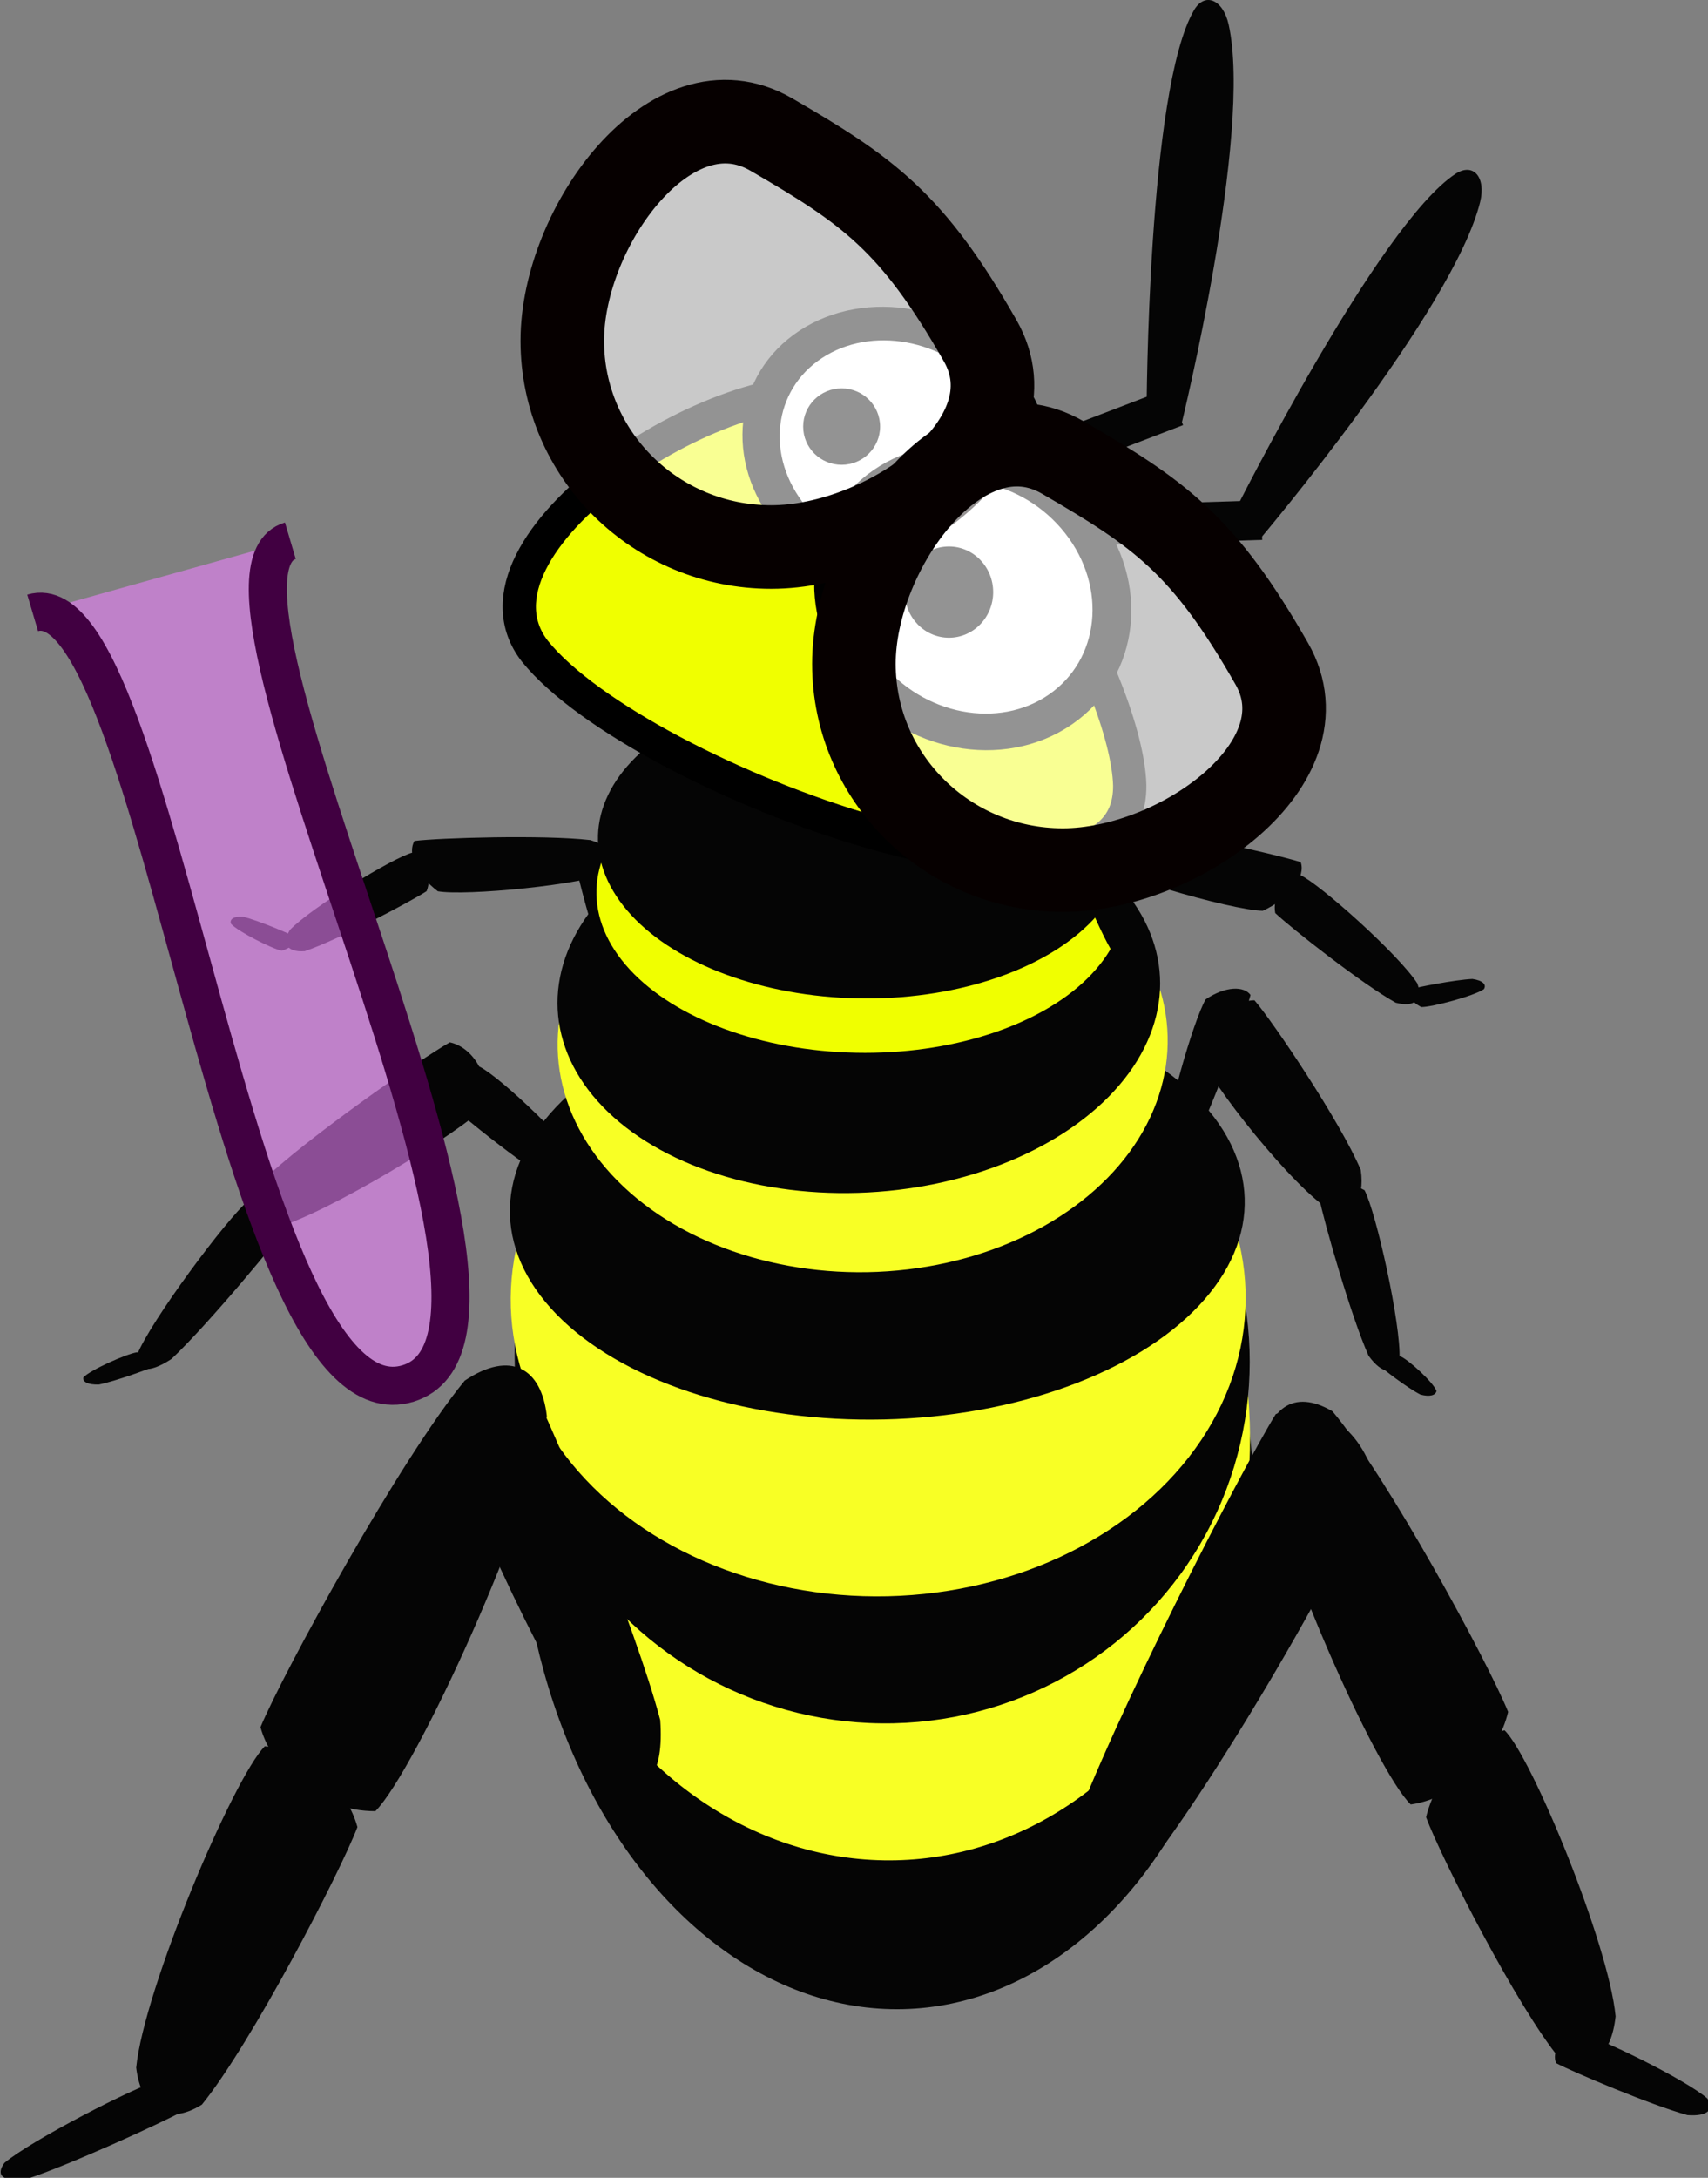 <?xml version="1.0" encoding="UTF-8" standalone="no"?>
<!-- Created with Inkscape (http://www.inkscape.org/) -->

<svg
   width="204.985"
   height="261.294"
   viewBox="0 0 54.236 69.134"
   version="1.1"
   id="svg5"
   inkscape:version="1.1 (c68e22c387, 2021-05-23)"
   sodipodi:docname="bee-friend-scientist.svg"
   xmlns:inkscape="http://www.inkscape.org/namespaces/inkscape"
   xmlns:sodipodi="http://sodipodi.sourceforge.net/DTD/sodipodi-0.dtd"
   xmlns:xlink="http://www.w3.org/1999/xlink"
   xmlns="http://www.w3.org/2000/svg"
   xmlns:svg="http://www.w3.org/2000/svg">
  <rect x="0" y="0" width="54.236" height="69.134" fill="#808080" stroke="none"/>
  <sodipodi:namedview
     id="namedview7"
     pagecolor="#505050"
     bordercolor="#ffffff"
     borderopacity="1"
     inkscape:pageshadow="0"
     inkscape:pageopacity="0"
     inkscape:pagecheckerboard="1"
     inkscape:document-units="mm"
     showgrid="false"
     inkscape:snap-global="false"
     inkscape:zoom="1.5287038"
     inkscape:cx="108.26166"
     inkscape:cy="29.109629"
     inkscape:window-width="1920"
     inkscape:window-height="1017"
     inkscape:window-x="1272"
     inkscape:window-y="-8"
     inkscape:window-maximized="1"
     inkscape:current-layer="layer1"
     fit-margin-top="0"
     fit-margin-left="0"
     fit-margin-right="0"
     fit-margin-bottom="0"
     units="px" />
  <defs
     id="defs2" />
  <g
     inkscape:label="Layer 1"
     inkscape:groupmode="layer"
     id="layer1"
     transform="translate(-51.357,-77.466)">
    <path
       id="path18130"
       style="fill:#050505;stroke-width:0.053;stroke-linejoin:bevel"
       d="m 71.231,108.153 c -0.115,0.334 -0.375,0.345 -0.67,-0.074 -0.358,-0.848 -0.894,-2.911 -0.98,-3.422 0.156,-0.271 0.569,-0.386 0.993,-0.152 0.239,0.473 0.716,2.902 0.657,3.647 z"
       sodipodi:nodetypes="ccccc"
       inkscape:transform-center-x="0.38550585"
       inkscape:transform-center-y="-1.2615546" />
    <path
       id="path18132"
       style="fill:#050505;stroke-width:0.084;stroke-linejoin:bevel"
       d="m 70.842,105.133 c 0.343,-0.328 0.11,-0.732 -0.74,-1 -1.494,-0.171 -4.808,-0.07 -5.584,0.028 -0.219,0.362 0.02,1.05 0.742,1.598 0.872,0.156 4.626,-0.201 5.582,-0.626 z"
       sodipodi:nodetypes="ccccc"
       inkscape:transform-center-x="3.0769807"
       inkscape:transform-center-y="-2.7319756" />
    <path
       id="path18134"
       style="fill:#050505;stroke-width:0.066;stroke-linejoin:bevel"
       d="m 60.561,106.988 c -0.251,0.418 -0.106,0.713 0.472,0.673 1.028,-0.345 3.328,-1.554 3.87,-1.905 0.167,-0.408 0.029,-0.962 -0.449,-1.224 -0.598,0.15 -3.213,1.742 -3.893,2.456 z"
       sodipodi:nodetypes="ccccc"
       inkscape:transform-center-x="8.087388"
       inkscape:transform-center-y="-1.5530644" />
    <path
       id="path18136"
       style="fill:#050505;stroke-width:0.028;stroke-linejoin:bevel"
       d="m 58.693,106.794 c -0.055,-0.144 0.078,-0.245 0.379,-0.23 0.482,0.121 1.479,0.54 1.701,0.662 0.012,0.141 -0.166,0.33 -0.47,0.42 -0.29,-0.053 -1.382,-0.605 -1.61,-0.852 z"
       sodipodi:nodetypes="ccccc"
       inkscape:transform-center-x="11.066879"
       inkscape:transform-center-y="-0.54684219" />
    <use
       x="0"
       y="0"
       xlink:href="#rect76516"
       id="use78163"
       transform="rotate(-19.187,79.401,100.215)"
       width="100%"
       height="100%" />
    <rect
       style="fill:#050505;fill-opacity:1;stroke:none;stroke-width:2.238;stroke-linecap:round;stroke-linejoin:round;stroke-miterlimit:4;stroke-dasharray:none;stroke-opacity:1;paint-order:stroke fill markers"
       id="rect76516"
       width="1.254"
       height="6.395"
       x="-97.346"
       y="-88.419"
       transform="matrix(-0.031,-1,-1,0.031,0,0)" />
    <path
       id="path117403-5"
       style="fill:#050505;stroke-width:1.041;stroke-linecap:round;stroke-linejoin:round"
       d="m 88.864,90.97 -1.098,-0.458 c 0,0 0.026,-10.195 1.507,-12.725 0.341,-0.582 0.921,-0.34 1.098,0.458 0.771,3.469 -1.507,12.725 -1.507,12.725 z"
       sodipodi:nodetypes="ccaac"
       inkscape:transform-center-x="-0.72608053"
       inkscape:transform-center-y="-5.8070372" />
    <path
       id="path22857-2"
       style="fill:#050505;stroke-width:1.041;stroke-linecap:round;stroke-linejoin:round"
       d="M 91.341,94.607 90.561,93.708 c 0,0 4.562,-9.117 7.015,-10.724 0.564,-0.369 0.976,0.106 0.78,0.899 -0.854,3.449 -7.015,10.724 -7.015,10.724 z"
       sodipodi:nodetypes="ccaac"
       inkscape:transform-center-x="-3.1617871"
       inkscape:transform-center-y="-5.0069479" />
    <g
       id="g4846"
       transform="matrix(-0.033,-1.03,-1.087,0.025,216.753,201.104)">
      <ellipse
         style="fill:#050505;fill-opacity:1;stroke-width:0.277;stroke-linejoin:bevel"
         id="path846"
         cx="76.773"
         cy="123.923"
         rx="15.65"
         ry="10.731" />
      <ellipse
         style="fill:#f8ff25;fill-opacity:1;stroke-width:0.254;stroke-linejoin:bevel"
         id="ellipse1398"
         cx="78.945"
         cy="123.984"
         rx="13.233"
         ry="10.731" />
      <ellipse
         style="fill:#050505;fill-opacity:1;stroke-width:0.234;stroke-linejoin:bevel"
         id="ellipse1840"
         cx="81.178"
         cy="123.923"
         rx="11.245"
         ry="10.731" />
      <ellipse
         style="fill:#f8ff25;fill-opacity:1;stroke-width:0.212;stroke-linejoin:bevel"
         id="ellipse1842"
         cx="83.014"
         cy="123.984"
         rx="9.164"
         ry="10.731" />
      <ellipse
         style="fill:#050505;fill-opacity:1;stroke-width:0.179;stroke-linejoin:bevel"
         id="ellipse1844"
         cx="85.86"
         cy="123.923"
         rx="6.563"
         ry="10.731" />
    </g>
    <g
       id="g4839"
       transform="matrix(-0.189,-0.951,-0.984,0.117,219.161,194.812)">
      <ellipse
         style="fill:#f8ff25;fill-opacity:1;stroke-width:0.183;stroke-linejoin:bevel"
         id="ellipse4835"
         cx="103.697"
         cy="122.777"
         rx="7.573"
         ry="9.735" />
      <ellipse
         style="fill:#050505;fill-opacity:1;stroke-width:0.17;stroke-linejoin:bevel"
         id="ellipse4833"
         cx="105.319"
         cy="122.589"
         rx="6.563"
         ry="9.641" />
    </g>
    <g
       id="g85882"
       transform="matrix(-0.341,-0.519,-0.654,0.388,157.951,89.085)">
      <path
         id="path17998"
         style="fill:#050505;stroke-width:0.169;stroke-linejoin:bevel"
         d="m 42.56,127.442 c 0.649,0.829 1.601,0.706 2.388,-0.592 0.72,-2.489 1.251,-8.348 1.212,-9.771 -0.755,-0.637 -2.335,-0.702 -3.716,0.176 -0.545,1.413 -0.609,8.219 0.117,10.188 z"
         sodipodi:nodetypes="ccccc"
         inkscape:transform-center-x="-5.9216015"
         inkscape:transform-center-y="6.3596616" />
      <path
         id="path18103"
         style="fill:#050505;stroke-width:0.12;stroke-linejoin:bevel"
         d="m 40.56,135.195 c -0.663,0.422 -1.13,0.056 -1.065,-1.127 0.549,-2.039 2.47,-6.504 3.028,-7.539 0.647,-0.251 1.524,0.159 1.938,1.205 -0.239,1.197 -2.768,6.223 -3.901,7.461 z"
         sodipodi:nodetypes="ccccc"
         inkscape:transform-center-x="-3.8035261"
         inkscape:transform-center-y="14.988236" />
      <path
         id="path18107"
         style="fill:#050505;stroke-width:0.108;stroke-linejoin:bevel"
         d="m 36.962,115.306 c -0.552,0.27 -0.393,0.844 0.604,1.479 1.852,0.755 6.127,1.85 7.153,2.017 0.405,-0.357 0.335,-1.275 -0.401,-2.202 -1.061,-0.508 -5.987,-1.456 -7.356,-1.294 z"
         sodipodi:nodetypes="ccccc"
         inkscape:transform-center-x="-2.6349061"
         inkscape:transform-center-y="1.1216943" />
      <path
         id="path18118"
         style="fill:#050505;stroke-width:0.044;stroke-linejoin:bevel"
         d="m 40.984,137.571 c -0.164,0.136 -0.446,0.011 -0.719,-0.381 -0.291,-0.674 -0.637,-2.144 -0.671,-2.485 0.201,-0.079 0.662,0.063 1.095,0.413 0.205,0.396 0.444,2.049 0.295,2.453 z"
         sodipodi:nodetypes="ccccc"
         inkscape:transform-center-x="-2.1402528"
         inkscape:transform-center-y="20.23132" />
    </g>
    <g
       id="g14903"
       transform="matrix(0.103,-0.734,-1.111,-0.066,203.851,190.139)">
      <ellipse
         style="fill:#f0ff00;fill-opacity:1;stroke-width:0.308;stroke-linejoin:bevel"
         id="path9417"
         cx="103.803"
         cy="122.279"
         rx="6.793"
         ry="7.529" />
      <ellipse
         style="fill:#050505;fill-opacity:1;stroke-width:0.308;stroke-linejoin:bevel"
         id="ellipse11237"
         cx="106.139"
         cy="122.452"
         rx="6.793"
         ry="7.529" />
    </g>
    <g
       id="g18545"
       transform="matrix(-0.575,0.37,0.312,0.536,98.921,9.877)">
      <g
         id="g18541"
         transform="translate(2.942,-12.115)">
        <path
           id="path18535"
           style="fill:#050505;stroke-width:0.167;stroke-linejoin:bevel"
           d="m 81.84,151.408 c -0.729,0.762 -1.6,0.499 -2.144,-0.954 -0.307,-2.671 0.059,-8.791 0.305,-10.253 0.799,-0.549 2.285,-0.388 3.446,0.715 0.301,1.536 -0.64,8.566 -1.608,10.492 z"
           sodipodi:nodetypes="ccccc" />
        <path
           id="path18537"
           style="fill:#050505;stroke-width:0.119;stroke-linejoin:bevel"
           d="m 82.568,159.692 c 0.557,0.531 1.047,0.221 1.16,-1.009 -0.213,-2.183 -1.351,-7.063 -1.72,-8.212 -0.568,-0.351 -1.447,-0.054 -1.988,0.964 0.047,1.269 1.671,6.817 2.548,8.257 z"
           sodipodi:nodetypes="ccccc" />
        <path
           id="path18539"
           style="fill:#050505;stroke-width:0.108;stroke-linejoin:bevel"
           d="m 87.036,144.091 c 0.102,0.627 -0.425,0.858 -1.466,0.431 -1.611,-1.06 -4.834,-3.915 -5.534,-4.661 0.046,-0.561 0.786,-1.081 1.904,-1.055 0.981,0.56 4.455,4.047 5.096,5.285 z"
           sodipodi:nodetypes="ccccc" />
      </g>
      <path
         id="path18543"
         style="fill:#050505;stroke-width:0.044;stroke-linejoin:bevel"
         d="m 84.765,149.967 c 0.133,0.164 0.415,0.076 0.728,-0.29 0.371,-0.653 0.91,-2.12 0.992,-2.467 -0.176,-0.11 -0.628,-0.03 -1.084,0.268 -0.25,0.379 -0.716,2.05 -0.636,2.488 z"
         sodipodi:nodetypes="ccccc"
         inkscape:transform-center-x="-1.9038462"
         inkscape:transform-center-y="-1.125" />
    </g>
    <path
       id="ellipse4848"
       style="fill:#f0ff00;stroke:#000000;stroke-width:1.057;stroke-linejoin:bevel;stroke-miterlimit:4;stroke-dasharray:none;stroke-opacity:1"
       d="m 87.23,102.391 c -0.082,-3.113 -4.348,-11.41 -9.107,-12.41 -3.851,-0.81 -12.412,4.752 -9.784,8.154 3.345,4.15 18.962,9.786 18.891,4.257 z"
       sodipodi:nodetypes="cscc" />
    <ellipse
       style="fill:#ffffff;fill-opacity:1;stroke:#000000;stroke-width:1.125;stroke-linejoin:bevel;stroke-miterlimit:4;stroke-dasharray:none;stroke-opacity:1"
       id="ellipse8628"
       cx="-3.322"
       cy="121.116"
       rx="3.973"
       ry="4.251"
       transform="matrix(-0.836,0.549,0.636,0.772,0,0)" />
    <use
       x="0"
       y="0"
       xlink:href="#path66792"
       id="use66962"
       transform="matrix(0.87,0,0,0.838,7.186,10.34)"
       width="100%"
       height="100%" />
    <ellipse
       style="fill:#ffffff;fill-opacity:1;stroke:#000000;stroke-width:1.197;stroke-linejoin:bevel;stroke-miterlimit:4;stroke-dasharray:none;stroke-opacity:1"
       id="ellipse18455"
       cx="-5.24"
       cy="126.31"
       rx="4.164"
       ry="4.522"
       transform="matrix(-0.823,0.569,0.617,0.787,0,0)" />
    <use
       x="0"
       y="0"
       xlink:href="#path124243"
       id="use129559"
       transform="translate(-9.26,-10.255)"
       width="100%"
       height="100%" />
    <ellipse
       style="fill:#000000;fill-opacity:1;stroke:none;stroke-width:2.611;stroke-linecap:round;stroke-linejoin:round;stroke-opacity:1;paint-order:stroke fill markers"
       id="path66792"
       cx="81.49"
       cy="96.262"
       rx="1.404"
       ry="1.448" />
    <g
       id="g18128"
       transform="matrix(0.42,-0.778,0.789,0.317,-64.183,132.535)">
      <path
         id="path18105"
         style="fill:#050505;stroke-width:0.068;stroke-linejoin:bevel"
         d="m 90.073,143.472 c -0.117,0.457 0.143,0.643 0.743,0.364 0.969,-0.724 2.982,-2.711 3.432,-3.235 0.031,-0.413 -0.314,-0.819 -0.916,-0.836 -0.582,0.378 -2.792,2.82 -3.259,3.706 z"
         sodipodi:nodetypes="ccccc" />
      <path
         id="path18000"
         style="fill:#050505;stroke-width:0.108;stroke-linejoin:bevel"
         d="m 93.069,140.077 c 0.317,-0.551 0.871,-0.396 1.408,0.593 0.578,1.84 1.271,6.089 1.342,7.11 -0.391,0.406 -1.293,0.341 -2.143,-0.386 -0.406,-1.054 -0.894,-5.952 -0.608,-7.316 z"
         sodipodi:nodetypes="ccccc" />
      <path
         id="path18120"
         style="fill:#050505;stroke-width:0.085;stroke-linejoin:bevel"
         d="m 93.328,153.798 c -0.451,0.465 -0.848,0.384 -0.942,-0.366 0.17,-1.428 1.086,-4.774 1.383,-5.586 0.46,-0.355 1.173,-0.373 1.612,0.144 -0.036,0.812 -1.345,4.694 -2.054,5.807 z"
         sodipodi:nodetypes="ccccc" />
      <path
         id="path18122"
         style="fill:#050505;stroke-width:0.036;stroke-linejoin:bevel"
         d="m 94.026,156.105 c 0.19,0.019 0.281,-0.185 0.189,-0.562 -0.267,-0.571 -1.027,-1.692 -1.231,-1.932 -0.175,0.034 -0.364,0.327 -0.399,0.745 0.136,0.35 1.083,1.547 1.441,1.749 z"
         sodipodi:nodetypes="ccccc" />
    </g>
    <g
       id="g113312"
       transform="matrix(1.041,-0.09,-0.076,1.028,10.36,-3.502)"
       inkscape:transform-center-x="9.4008334"
       inkscape:transform-center-y="1.5820445">
      <path
         id="path18002"
         style="fill:#050505;stroke-width:0.159;stroke-linejoin:bevel"
         d="m 68.477,139.718 c 0.855,0.553 1.364,-0.026 1.117,-1.748 -0.949,-2.926 -3.89,-9.263 -4.707,-10.723 -0.812,-0.304 -1.806,0.379 -2.154,1.945 0.457,1.726 4.208,8.825 5.744,10.525 z"
         sodipodi:nodetypes="ccccc" />
      <g
         id="g887"
         transform="matrix(-0.216,-0.892,-0.791,0.194,181.429,167.382)">
        <path
           id="rect15412"
           style="fill:#050505;stroke-width:0.238;stroke-linejoin:bevel"
           d="m 71.551,127.118 c 1.657,-0.109 2.609,0.878 2.076,2.72 -1.922,2.801 -7.778,8.316 -9.394,9.5 -1.566,-0.153 -3.443,-1.562 -4.054,-3.594 0.936,-1.716 8.37,-7.611 11.372,-8.626 z"
           sodipodi:nodetypes="ccccc" />
        <path
           id="path18114"
           style="fill:#050505;stroke-width:0.195;stroke-linejoin:bevel"
           d="m 54.178,145.931 c -1.428,0.075 -2.307,-0.697 -1.947,-2.124 1.51,-2.163 6.275,-6.41 7.609,-7.319 1.364,0.128 3.066,1.233 3.707,2.814 -0.716,1.326 -6.827,5.859 -9.369,6.629 z"
           sodipodi:nodetypes="ccccc" />
        <path
           id="path18116"
           style="fill:#050505;stroke-width:0.08;stroke-linejoin:bevel"
           d="m 52.414,151.253 c -0.314,0.403 -0.637,0.191 -0.78,-0.701 0.003,-1.596 0.421,-5.184 0.582,-6.031 0.332,-0.272 0.895,-0.082 1.291,0.644 0.046,0.926 -0.634,5.014 -1.093,6.088 z"
           sodipodi:nodetypes="ccccc" />
      </g>
    </g>
    <g
       id="g113404"
       transform="matrix(-1.435,0.135,0.024,1.188,182.287,-37.17)">
      <path
         id="path113394"
         style="fill:#050505;stroke-width:0.159;stroke-linejoin:bevel"
         d="m 68.722,139.351 c 0.855,0.553 1.364,-0.026 1.117,-1.748 -0.949,-2.926 -3.89,-9.263 -4.707,-10.723 -0.812,-0.304 -1.806,0.379 -2.154,1.945 0.457,1.726 4.208,8.825 5.744,10.525 z"
         sodipodi:nodetypes="ccccc" />
      <g
         id="g113402"
         transform="matrix(-0.102,-0.713,-0.495,0.185,135.657,155.425)">
        <path
           id="path113396"
           style="fill:#050505;stroke-width:0.238;stroke-linejoin:bevel"
           d="m 71.551,127.118 c 1.657,-0.109 2.609,0.878 2.076,2.72 -1.922,2.801 -7.778,8.316 -9.394,9.5 -1.566,-0.153 -3.443,-1.562 -4.054,-3.594 0.936,-1.716 8.37,-7.611 11.372,-8.626 z"
           sodipodi:nodetypes="ccccc" />
        <path
           id="path113398"
           style="fill:#050505;stroke-width:0.195;stroke-linejoin:bevel"
           d="m 54.178,145.931 c -1.428,0.075 -2.307,-0.697 -1.947,-2.124 1.51,-2.163 6.275,-6.41 7.609,-7.319 1.364,0.128 3.066,1.233 3.707,2.814 -0.716,1.326 -6.827,5.859 -9.369,6.629 z"
           sodipodi:nodetypes="ccccc" />
        <path
           id="path113400"
           style="fill:#050505;stroke-width:0.08;stroke-linejoin:bevel"
           d="m 51.945,150.407 c -0.332,0.384 -0.645,0.154 -0.748,-0.745 0.075,-1.593 0.654,-5.153 0.853,-5.989 0.344,-0.253 0.898,-0.03 1.261,0.717 0.004,0.927 -0.859,4.971 -1.366,6.017 z"
           sodipodi:nodetypes="ccccc" />
      </g>
    </g>
    <path
       id="path124243"
       style="fill:#ffffff;fill-opacity:0.578;stroke:#060000;stroke-width:2.653;stroke-linecap:round;stroke-linejoin:round"
       d="m 91.742,98.538 c 1.793,3.141 -2.971,6.548 -6.635,6.548 -3.664,0 -6.635,-2.932 -6.635,-6.548 0,-3.617 3.465,-8.387 6.635,-6.548 3.059,1.774 4.472,2.759 6.635,6.548 z"
       sodipodi:nodetypes="sssss" />
    <path
       style="fill:#ed82ff;fill-opacity:0.578;stroke:#410041;stroke-width:1.209;stroke-linecap:butt;stroke-linejoin:miter;stroke-miterlimit:4;stroke-dasharray:none;stroke-opacity:1"
       d="M 52.394,96.922 C 56.376,95.744 58.847,123.064 64.316,121.383 69.743,119.714 56.757,95.762 60.577,94.632"
       id="path135336"
       sodipodi:nodetypes="csc" />
  </g>
</svg>
